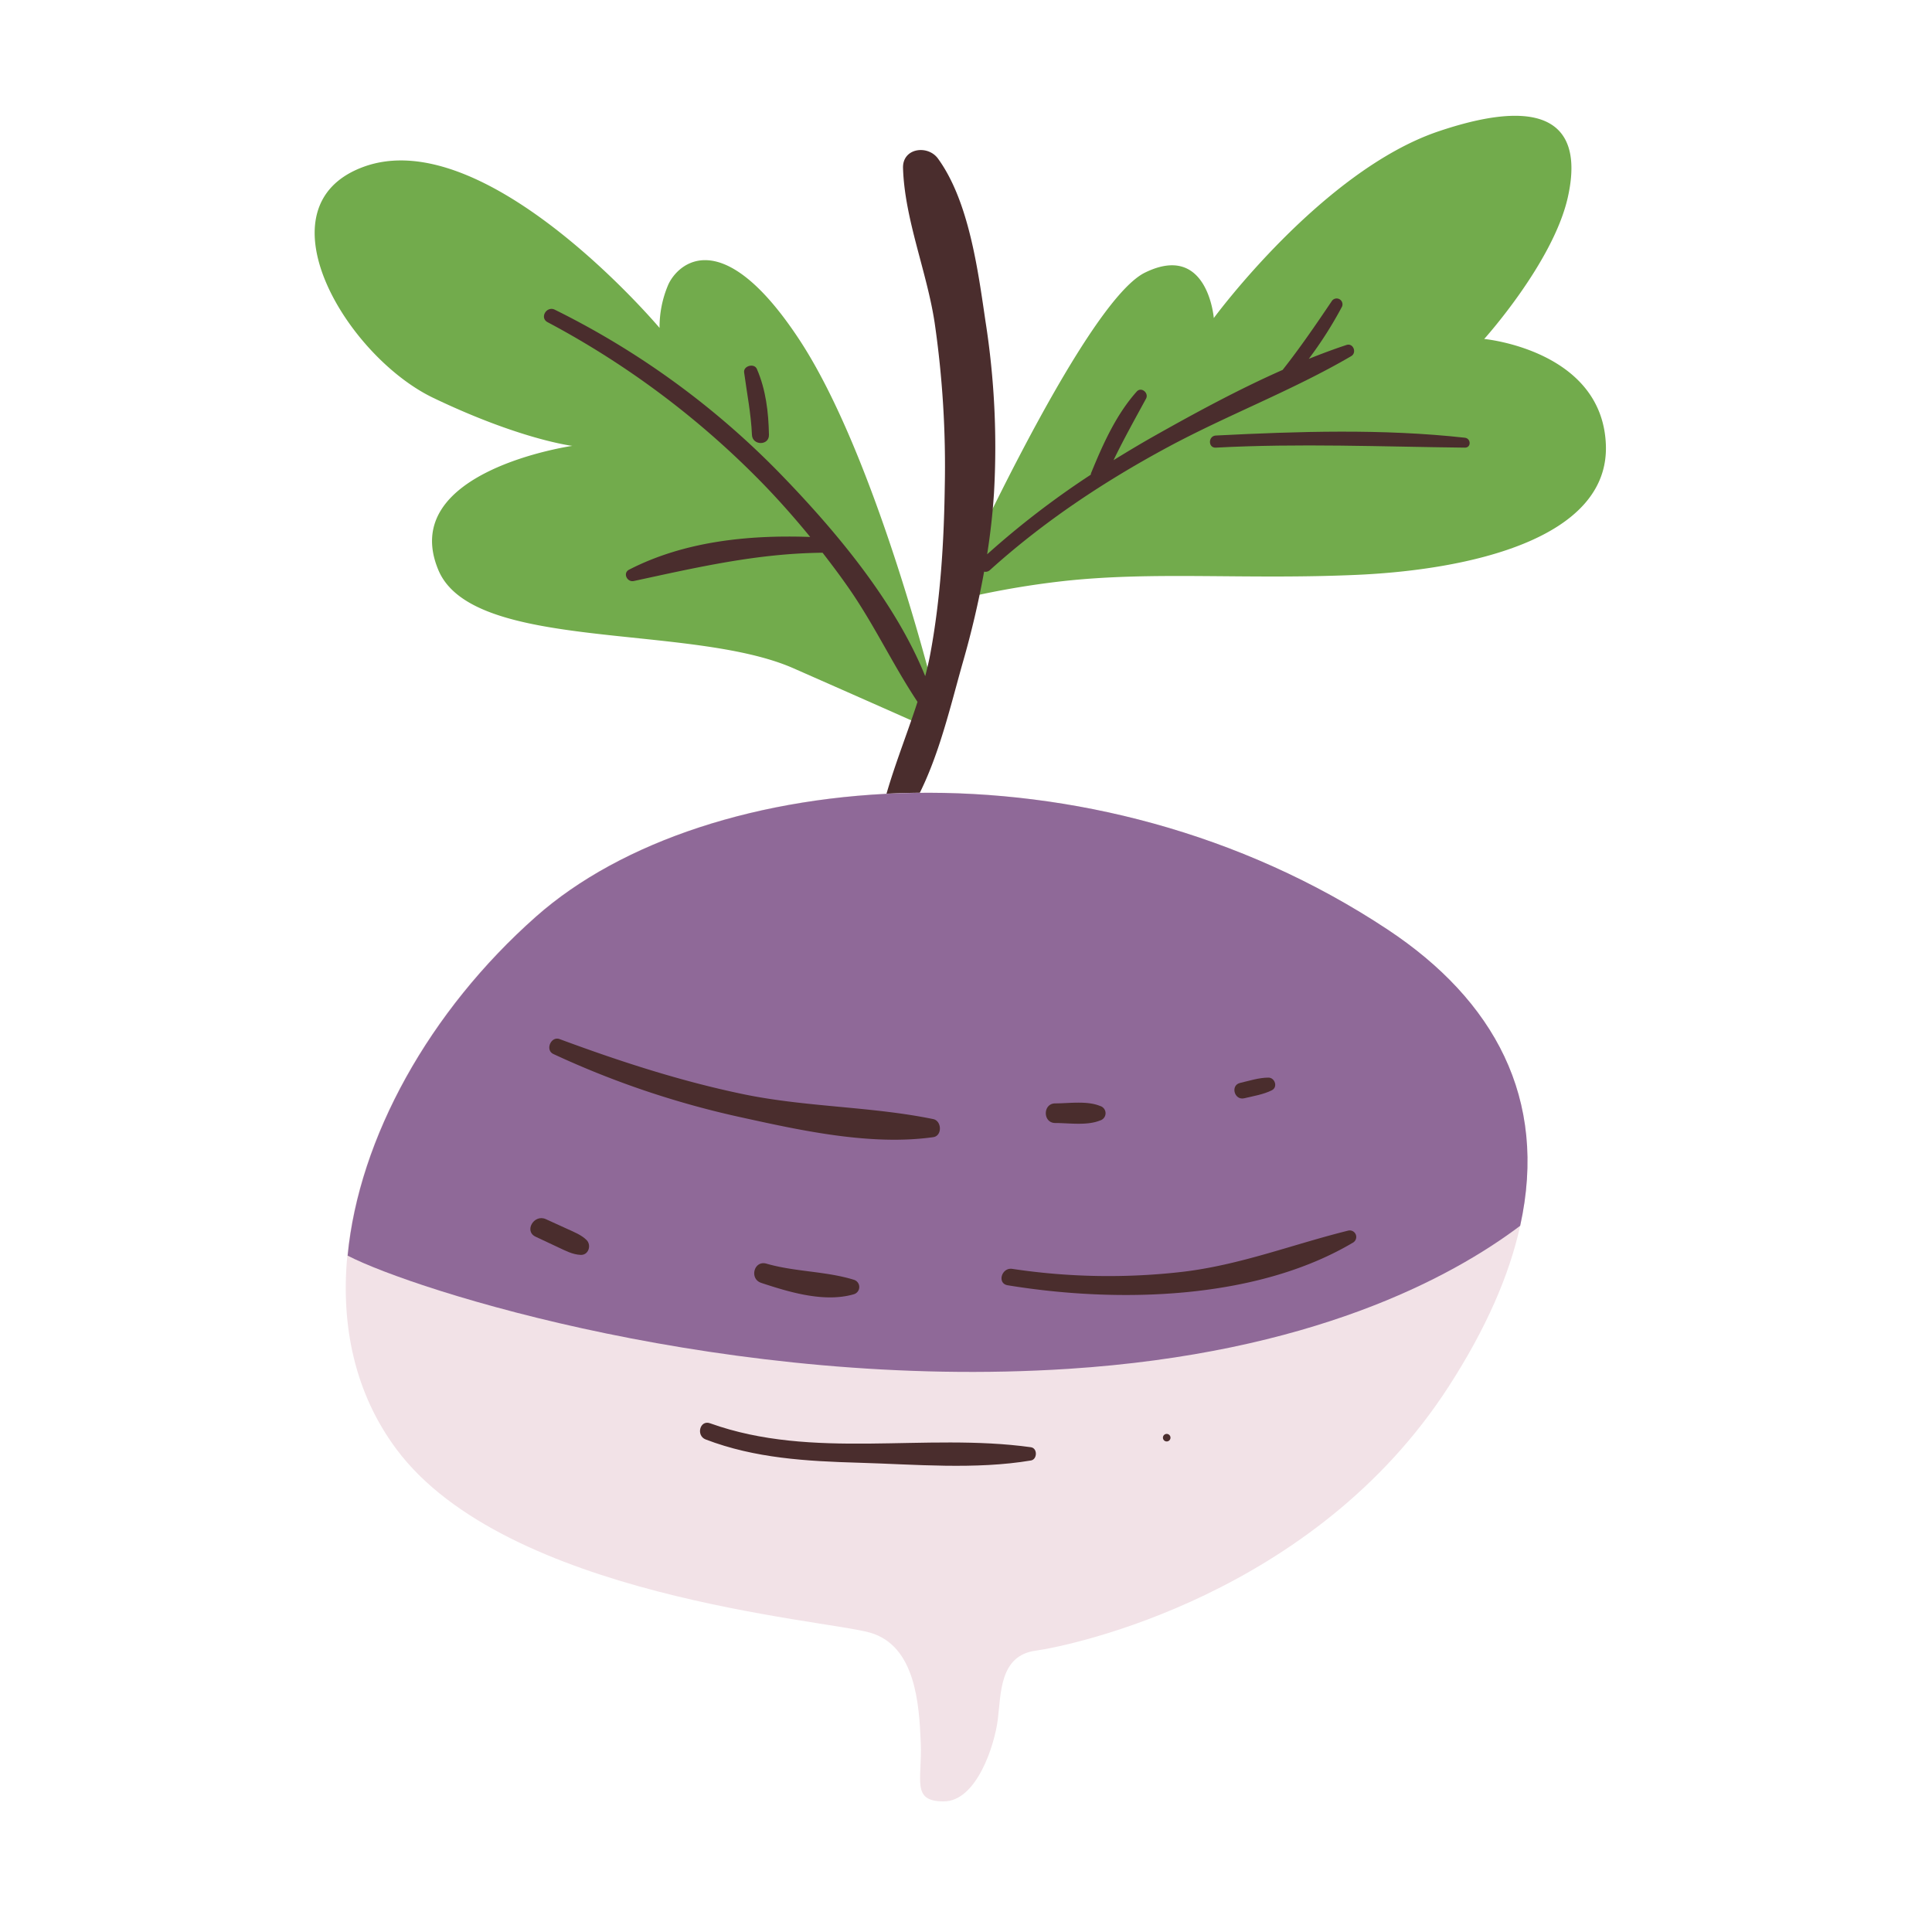 <svg xmlns="http://www.w3.org/2000/svg" viewBox="0 0 512 512"><defs><style>.turnipcls-1{fill:none;}.turnipcls-2{fill:#72ab4c;}.turnipcls-3{fill:#4a2d2d;}.turnipcls-4{fill:#f2e2e7;}.turnipcls-5{fill:#8f6998;}</style></defs><g id="Capa_2" data-name="Capa 2"><g id="bocetos"><rect class="turnipcls-1" width="512" height="512"/><path class="turnipcls-2" d="M251.33,159.53s35.5-79.15,52.11-87.29,18.23,12.05,18.23,12.05,28.67-39.08,59.61-49.5,38.1.32,34.19,17.58-22.14,37.46-22.14,37.46,31.26,2.93,32.24,28-36.48,33.22-66.12,34.52-53.41-1-77.51,1.63A227.5,227.5,0,0,0,251.33,159.53Z"/><path class="turnipcls-2" d="M248.07,185.58s-15.63-64.16-36.15-95.43-32.35-20.3-34.85-14.65a28.51,28.51,0,0,0-2.28,11.4s-46-54.62-78.49-42.67C68,54.65,91.74,94.39,114.86,105.46s36.81,12.7,36.81,12.7-46.47,6.65-35.5,32.9c9.12,21.82,66.76,14,94.12,26.05s36.8,16.29,36.8,16.29Z"/><path class="turnipcls-3" d="M356.84,91.42c-3.34,1.1-6.66,2.35-10,3.68a104.8,104.8,0,0,0,8.81-13.84A1.55,1.55,0,0,0,353,79.7c-4.18,6.21-8.44,12.44-13.09,18.33-11.81,5.22-23.34,11.49-34.33,17.69-3.54,2-7,4.09-10.48,6.23,2.67-5.53,5.67-10.9,8.6-16.28.83-1.51-1.23-3.27-2.46-1.9-5.5,6.15-9,14.06-12.1,21.62a1.53,1.53,0,0,0-.07.41,228.45,228.45,0,0,0-27.46,21.09c.83-5.32,1.45-10.68,1.8-16.11a214.76,214.76,0,0,0-2.23-45.52c-2-13.58-4.38-31.93-12.61-43.24-2.69-3.7-9.42-2.84-9.26,2.51.41,13.54,6.33,27.46,8.38,41a263.86,263.86,0,0,1,2.68,43.6c-.21,14.6-1.13,29.49-3.78,43.88-.38,2.09-.87,4.14-1.4,6.18-8-19.79-23.79-38.55-38.15-53.37a218.12,218.12,0,0,0-60-43.74c-2.18-1.09-4.11,2.13-1.93,3.3a230.66,230.66,0,0,1,57.26,43c4.31,4.46,8.42,9.12,12.34,13.92-16.31-.59-33.37,1.14-48,8.67-1.75.9-.5,3.42,1.28,3,16.87-3.64,32.68-7.32,50-7.49,2.37,3.05,4.69,6.14,6.9,9.32,6.76,9.69,11.75,20.41,18.26,30.2-3.11,9.63-7,18.95-9.41,28.78a3.23,3.23,0,0,0,5.88,2.47c8.17-12,11.67-28.1,15.59-41.89a245,245,0,0,0,5.59-23.87,1.7,1.7,0,0,0,1.56-.43c14.19-12.8,30-23.31,46.82-32.4,16-8.65,33.25-15.13,48.89-24.27C359.65,93.48,358.63,90.83,356.84,91.42Z"/><path class="turnipcls-3" d="M388.2,116c-21.76-2.41-44.15-1.69-66-.58-2.06.11-2.07,3.33,0,3.21,22.07-1.18,43.92-.25,66,0C389.94,118.66,389.85,116.18,388.2,116Z"/><path class="turnipcls-3" d="M203.78,115.23c-.12-6-.8-11.9-3.2-17.45-.69-1.61-3.62-.84-3.38.91.74,5.53,1.84,11,2.07,16.54C199.39,118.12,203.85,118.15,203.78,115.23Z"/><path class="turnipcls-4" d="M402.86,324.85c-2.87,13.07-9.05,27.3-19,42.68-35.63,55.14-99.88,68.61-109.43,69.92s-9.13,11.29-10,18.23-5.65,21.71-14.34,21.71-5.65-5.65-6.08-15.63-1.31-25.62-13.46-29.1-96.4-9.54-125.5-48.62c-10.92-14.65-14.79-32.55-13-51.31,3-31.23,21.69-64.86,49.91-89.83,45.16-40,147.2-48.64,225.79,3.47C395.85,265,410.33,291.06,402.86,324.85Z"/><path class="turnipcls-5" d="M402.86,324.85c-18.41,13.86-55.46,33.75-119.73,37.91-89.67,5.78-173.17-20.77-191-30,3-31.23,21.69-64.86,49.91-89.83,45.16-40,147.2-48.64,225.79,3.47C395.85,265,410.33,291.06,402.86,324.85Z"/><path class="turnipcls-3" d="M146.64,279.32a238.2,238.2,0,0,0,50.49,16.94c15.83,3.49,34,7.38,50.18,5.1,2.44-.34,2.29-4.32,0-4.79-16.52-3.38-33.7-3.15-50.33-6.6s-32.76-8.7-48.68-14.6C146,274.53,144.42,278.28,146.64,279.32Z"/><path class="turnipcls-3" d="M279.66,297.61c3.66,0,8.39.74,11.83-.66a2,2,0,0,0,0-3.87c-3.44-1.41-8.18-.67-11.83-.67C276.32,292.41,276.31,297.61,279.66,297.61Z"/><path class="turnipcls-3" d="M329.75,291.05c2.43-.58,5.07-1,7.31-2.12,1.64-.84.81-3.33-.9-3.35-2.51,0-5.11.85-7.53,1.41C326,287.61,327.11,291.69,329.75,291.05Z"/><path class="turnipcls-3" d="M357.27,326.13c-14.78,3.67-28.53,9.09-43.83,10.91a171.38,171.38,0,0,1-45.19-.78c-2.83-.41-4.08,3.88-1.2,4.35,28.81,4.72,65.65,4.05,91.55-11.33A1.73,1.73,0,0,0,357.27,326.13Z"/><path class="turnipcls-3" d="M203.11,334.88c-3.28-.95-4.6,4-1.4,5.09,7.45,2.47,16.83,5.31,24.63,3a2,2,0,0,0,0-3.8C218.88,336.85,210.72,337.08,203.11,334.88Z"/><path class="turnipcls-3" d="M150.34,325.68l-5.68-2.59c-3.12-1.43-5.87,3.18-2.72,4.65l6,2.82c1.93.9,3.76,1.89,5.91,2s2.93-2.57,1.62-3.91S152.17,326.51,150.34,325.68Z"/><path class="turnipcls-3" d="M273.19,383.53c-28.07-3.9-57.73,3.45-85-6.34-2.71-1-3.81,3.27-1.18,4.28,13.05,5,26.76,5.77,40.6,6.17,14.93.43,30.83,1.88,45.61-.6C274.91,386.75,275,383.78,273.19,383.53Z"/><path class="turnipcls-3" d="M309.19,380a1,1,0,0,0,0,2A1,1,0,0,0,309.19,380Z"/></g></g></svg>